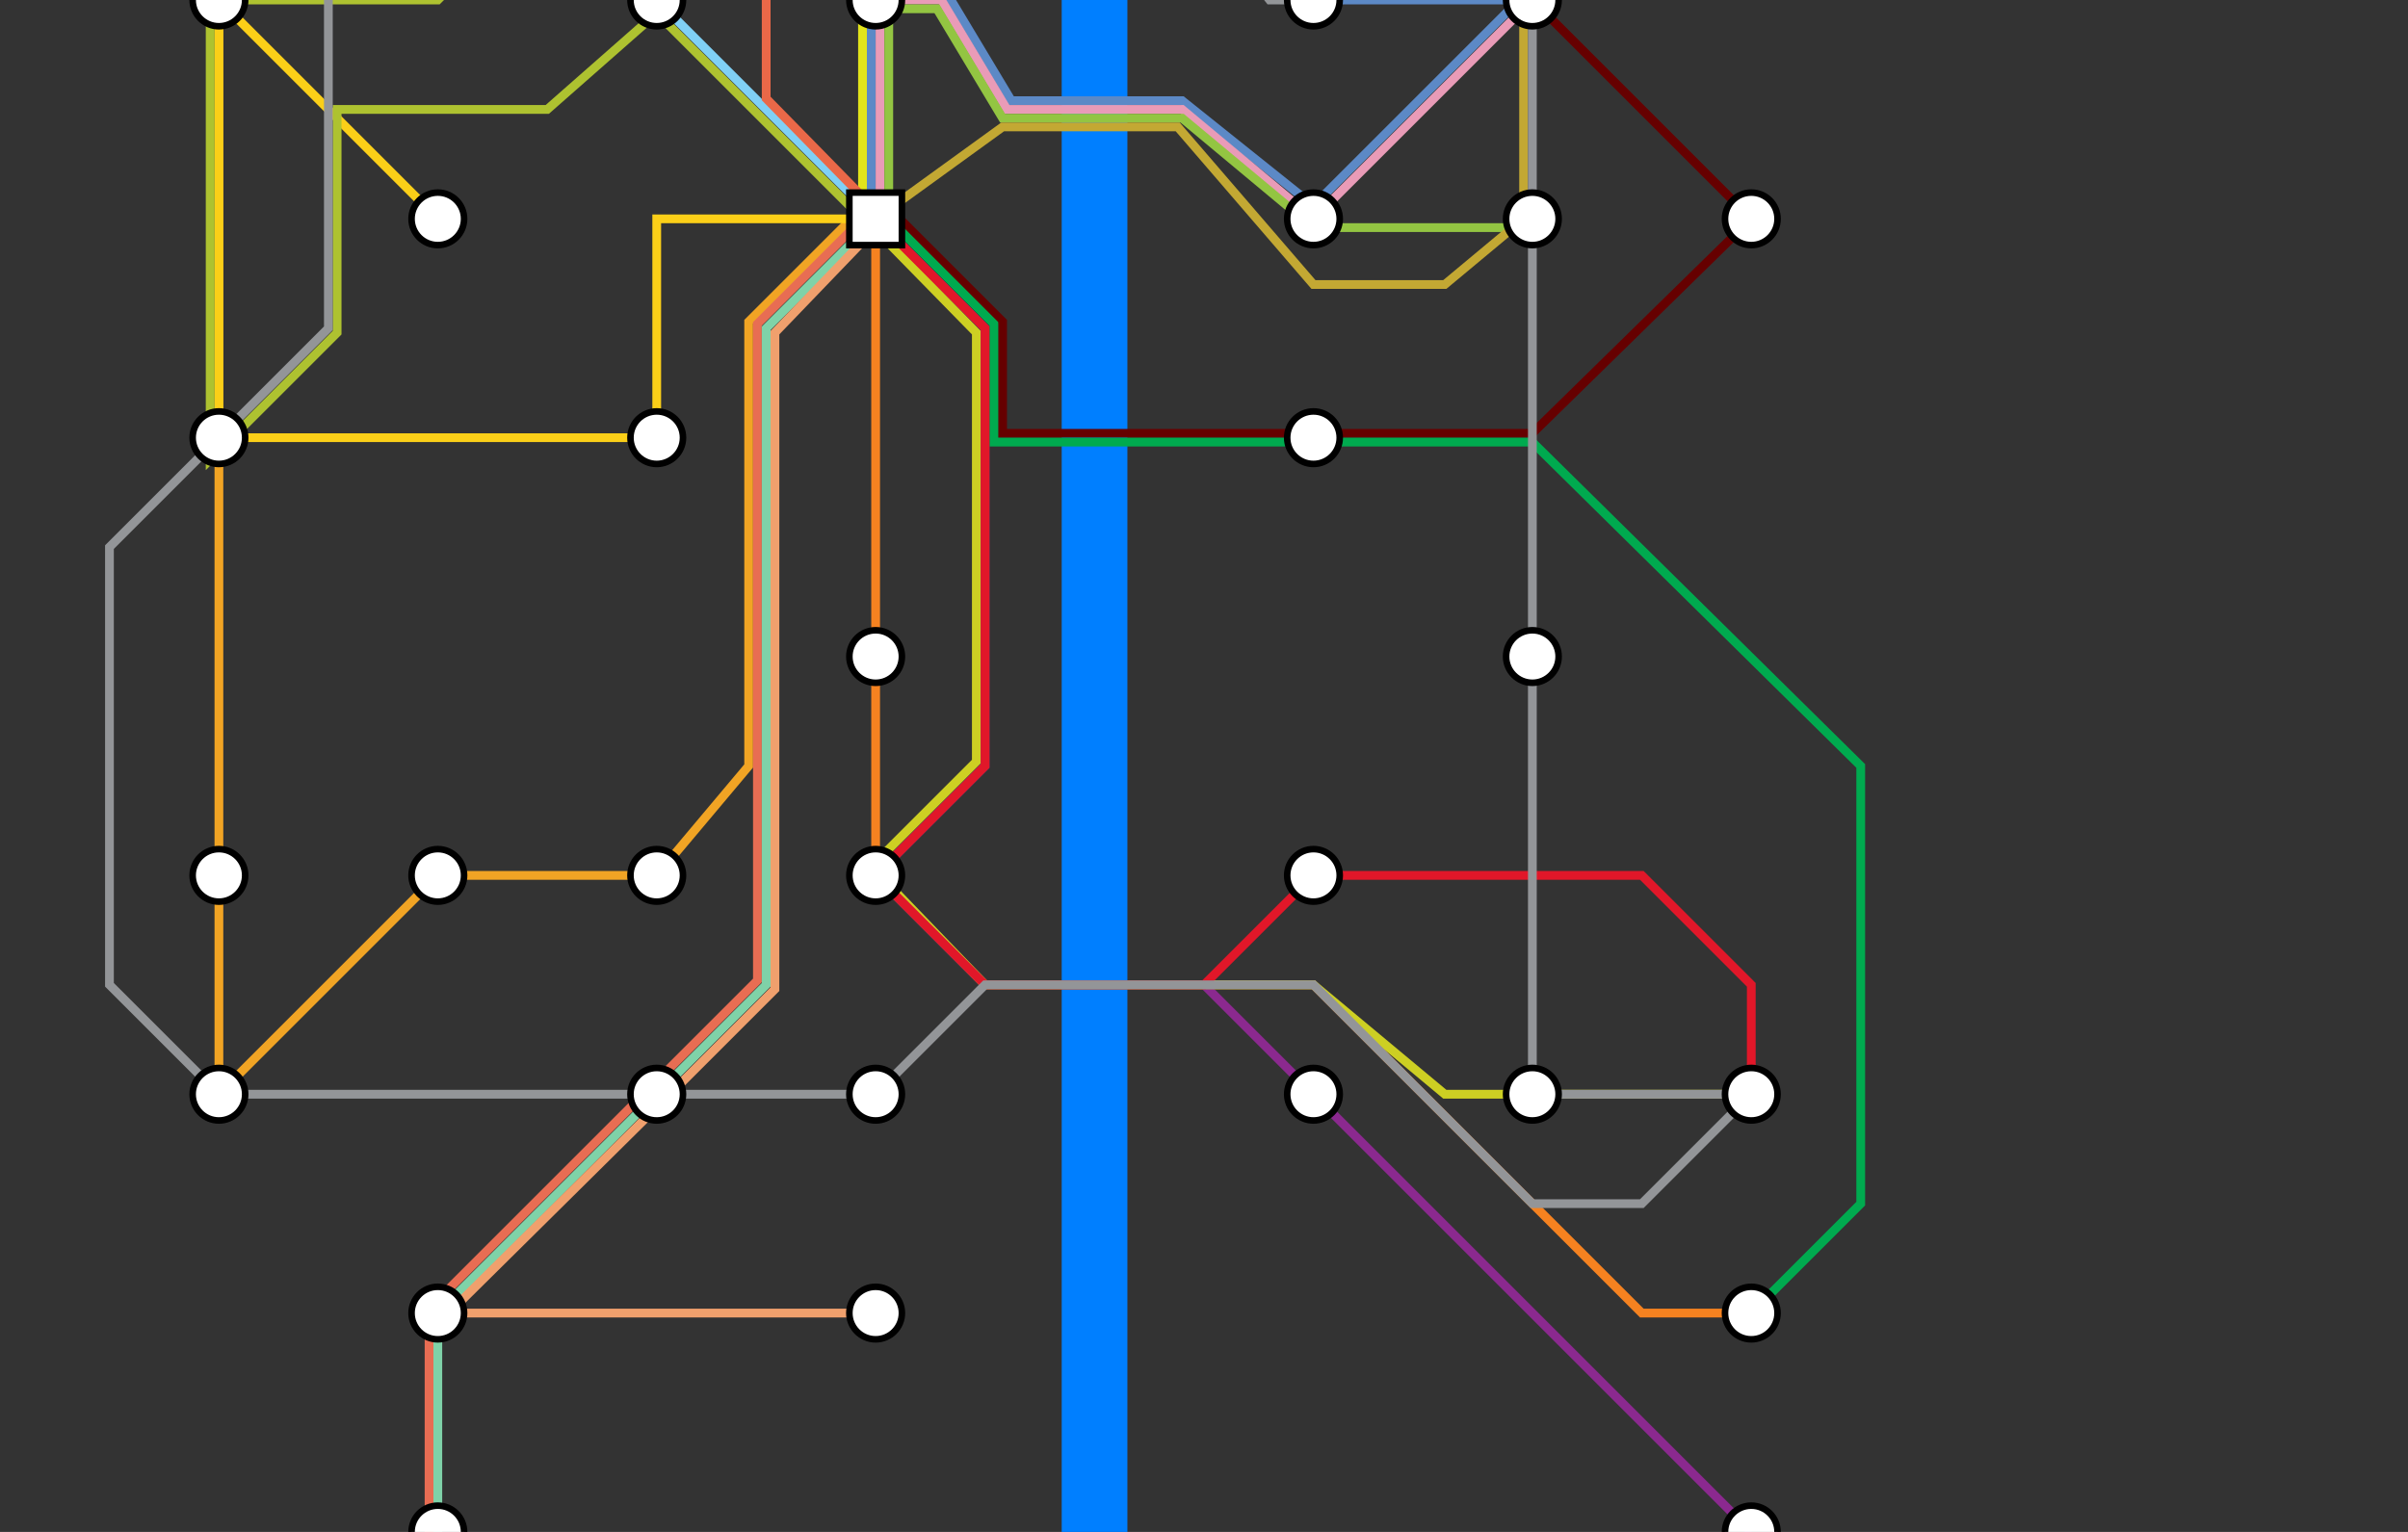 <?xml version="1.0" encoding="utf-8"?>
<!DOCTYPE svg PUBLIC "-//W3C//DTD SVG 1.1//EN" "http://www.w3.org/Graphics/SVG/1.1/DTD/svg11.dtd">
<!-- Hand Edited File to tidy things up -->
<svg version="1.1" xmlns="http://www.w3.org/2000/svg" xmlns:xlink="http://www.w3.org/1999/xlink" viewBox="0 200 1100 700">
<rect x="0" y="200" width="1100" height="700" fill="#333333" stroke="none"/>
<symbol id="MajorBusStop">
	<g>
		<circle cx="15" cy="15" r="12" fill="white" stroke="black" stroke-width="3" />
	</g>
</symbol>
<symbol id="TransportCentre">
	<g>
		<rect x="3" y="3" width="24" height="24" fill="white" stroke="black" stroke-width="3" />
	</g>
</symbol>
<g id="BG">
	<rect id="river" x="485" y="0" height="1110" width="30" fill="#007FFF" />
</g>
<g id="routes" style="fill:none;stroke-width:4;">
	<!-- Transport Center 400 300 -->
	<!-- Shift lines by factor of 4 (thinkness) to overcome overlapping lines -->
	<path id="r01" style="stroke:#E2E41A;" d="M 394 300 L 394 100" title="Route #1" />
	<path id="r02" style="stroke:#F58220;" d="M 400 300 L 400 600 L 450 650 L 600 650 L 750 800 L 800 800" title="Route #2" />
	<path id="r03" style="stroke:#F1A424;" d="M 394 295 L 342 347 L 342 550 L 300 600 L 200 600 L 100 700 L 100 100" title="Route #3" />
	<path id="r04" style="stroke:#5C89C6;" d="M 398 300 L 398 196 L 432 196 L 462 246 L 540 246 L 600 294 L 694 200 L 600 200" title="Route #4" />
	<path id="r05" style="stroke:#E99BB7;" d="M 402 300 L 402 200 L 430 200 L 460 250 L 540 250 L 600 300 L 700 200" title="Route #5" />
	<path id="r06" style="stroke:#E86D53;" d="M 400 294 L 346 348 L 346 648 L 296 698 L 196 798 L 196 1000" title="Route #6" />
	<path id="r07" style="stroke:#7FD2A8;" d="M 400 300 L 350 350 L 350 650 L 300 700 L 200 800 L 200 1000" title="Route #7" />
	<path id="r08" style="stroke:#FBCF18;" d="M 400 300 L 300 300 L 300 400 L 100 400 L 100 200 L 200 300" title="Route #8" />
	<path id="r09" style="stroke:#AEC230;" d="M 400 306 L 300 206 L 250 250 L 154 250 L 154 352 L 96 410 L 96 200 L 200 200 L 300 100" title="Route #9" />
	<path id="r10" style="stroke:#8B298F;" d="M 400 300 L 450 350 L 450 550 L 400 600 L 450 650 L 550 650 L 600 700 L 800 900" title="Route #10" />
	<path id="r11" style="stroke:#93C542;" d="M 406 300 L 406 204 L 428 204 L 458 254 L 540 254 L 600 304 L 700 304" title="Route #11" />
	<path id="r12" style="stroke:#F0A06D;" d="M 404 300 L 354 352 L 354 652 L 304 702 L 205 800 L 400 800" title="Route #12" />
	<path id="r13" style="stroke:#CDCF23;" d="M 400 305 L 446 352 L 446 548 L 398 596 L 450 650 L 600 650 L 660 700 L 700 700 L 800 700" title="Route #13" />
	<path id="r14" style="stroke:#660000;" d="M 405 294 L 458 347 L 458 398 L 600 398 L 700 398 L 800 300 L 700 200" title="Route #14" />
	<path id="r15" style="stroke:#00AA4F;" d="M 404 298 L 454 348 L 454 402 L 700 402 L 850 550 L 850 750 L 800 800" title="Route #15" />
	<path id="r16" style="stroke:#C3A833;" d="M 400 300 L 458 258 L 538 258 L 600 330 L 660 330 L 696 300 L 696 100" title="Route #16" />
	<path id="r17" style="stroke:#E11729;" d="M 400 300 L 450 350 L 450 550 L 400 600 L 450 650 L 550 650 L 600 600 L 750 600 L 800 650 L 800 700" title="Route #17" />
	<path id="r18" style="stroke:#80D0F5;" d="M 400 300 L 300 200 L 300 100" title="Route #18" />
	<path id="rCE" style="stroke:#EA6848;" d="M 400 296 L 350 245 L 350 156 L 300 106" title ="Route #CE" />
	<path id="rOrbiter" style="stroke:#939598;" d="M 200 100 L 300 100 L 350 150 L 540 150 L 580 200 L 600 200 L 700 100 L 700 700 L 800 700 L 750 750 L 700 750 L 600 650 L 450 650 L 400 700 L 100 700 L 50 650 L 50 450 L 150 350 L 150 150 L 200 100" title="Orbiter" />
</g>
<g id="stops">
	<!-- Based on a stop having the dimensions of 15x15 these place them directly in the middle of lines -->
	<!-- Row 1 -->
	<use xlink:href="#MajorBusStop" x="85" y="85"/>
	<use xlink:href="#MajorBusStop" x="185" y="85"/>
	<use xlink:href="#MajorBusStop" x="285" y="85"/>
	<use xlink:href="#MajorBusStop" x="385" y="85"/>
	<!-- River -->
	<!--<use xlink:href="#MajorBusStop" x="585" y="85"/>-->
	<use xlink:href="#MajorBusStop" x="685" y="85"/>
	<!--<use xlink:href="#MajorBusStop" x="785" y="85"/>-->
	<!-- Row 2 -->
	<use xlink:href="#MajorBusStop" x="85" y="185"/>
	<!--<use xlink:href="#MajorBusStop" x="185" y="185"/>-->
	<use xlink:href="#MajorBusStop" x="285" y="185"/>
	<use xlink:href="#MajorBusStop" x="385" y="185"/>
	<!-- River -->
	<use xlink:href="#MajorBusStop" x="585" y="185"/>
	<use xlink:href="#MajorBusStop" x="685" y="185"/>
	<!--<use xlink:href="#MajorBusStop" x="785" y="185"/>-->
	<!-- Row 3 -->
	<!--<use xlink:href="#MajorBusStop" x="85" y="285"/>-->
	<use xlink:href="#MajorBusStop" x="185" y="285"/>
	<!--<use xlink:href="#MajorBusStop" x="285" y="285"/>-->
	<use xlink:href="#TransportCentre" x="385" y="285"/>
	<!-- River -->
	<use xlink:href="#MajorBusStop" x="585" y="285"/>
	<use xlink:href="#MajorBusStop" x="685" y="285"/>
	<use xlink:href="#MajorBusStop" x="785" y="285"/>
	<!-- Row 4 -->
	<use xlink:href="#MajorBusStop" x="85" y="385"/>
	<!--<use xlink:href="#MajorBusStop" x="185" y="385"/>-->
	<use xlink:href="#MajorBusStop" x="285" y="385"/>
	<!--<use xlink:href="#MajorBusStop" x="385" y="385"/>-->
	<!-- River -->
	<use xlink:href="#MajorBusStop" x="585" y="385"/>
	<!--<use xlink:href="#MajorBusStop" x="685" y="385"/>-->
	<!--<use xlink:href="#MajorBusStop" x="785" y="385"/>-->
	<!-- Row 5 -->
	<!--<use xlink:href="#MajorBusStop" x="85" y="485"/>-->
	<!--<use xlink:href="#MajorBusStop" x="185" y="485"/>-->
	<!--<use xlink:href="#MajorBusStop" x="285" y="485"/>-->
	<use xlink:href="#MajorBusStop" x="385" y="485"/>
	<!-- River -->
	<!--<use xlink:href="#MajorBusStop" x="585" y="485"/>-->
	<use xlink:href="#MajorBusStop" x="685" y="485"/>
	<!--<use xlink:href="#MajorBusStop" x="785" y="485"/>-->
	<!-- Row 6 -->
	<use xlink:href="#MajorBusStop" x="85" y="585"/>
	<use xlink:href="#MajorBusStop" x="185" y="585"/>
	<use xlink:href="#MajorBusStop" x="285" y="585"/>
	<use xlink:href="#MajorBusStop" x="385" y="585"/>
	<!-- River -->
	<use xlink:href="#MajorBusStop" x="585" y="585"/>
	<!--<use xlink:href="#MajorBusStop" x="685" y="585"/>-->
	<!--<use xlink:href="#MajorBusStop" x="785" y="585"/>-->
	<!-- Row 7 -->
	<use xlink:href="#MajorBusStop" x="85" y="685"/>
	<!--<use xlink:href="#MajorBusStop" x="185" y="685"/>-->
	<use xlink:href="#MajorBusStop" x="285" y="685"/>
	<use xlink:href="#MajorBusStop" x="385" y="685"/>
	<!-- River -->
	<use xlink:href="#MajorBusStop" x="585" y="685"/>
	<use xlink:href="#MajorBusStop" x="685" y="685"/>
	<use xlink:href="#MajorBusStop" x="785" y="685"/>
	<!-- Row 8 -->
	<!--<use xlink:href="#MajorBusStop" x="85" y="785"/>-->
	<use xlink:href="#MajorBusStop" x="185" y="785"/>
	<!--<use xlink:href="#MajorBusStop" x="285" y="785"/>-->
	<use xlink:href="#MajorBusStop" x="385" y="785"/>
	<!-- River -->
	<!--<use xlink:href="#MajorBusStop" x="585" y="785"/>-->
	<!--<use xlink:href="#MajorBusStop" x="685" y="785"/>-->
	<use xlink:href="#MajorBusStop" x="785" y="785"/>
	<!-- Row 9 -->
	<!--<use xlink:href="#MajorBusStop" x="85" y="885"/>-->
	<use xlink:href="#MajorBusStop" x="185" y="885"/>
	<!--<use xlink:href="#MajorBusStop" x="285" y="885"/>-->
	<!--<use xlink:href="#MajorBusStop" x="385" y="885"/>-->
	<!-- River -->
	<!--<use xlink:href="#MajorBusStop" x="585" y="885"/>-->
	<!--<use xlink:href="#MajorBusStop" x="685" y="885"/>-->
	<use xlink:href="#MajorBusStop" x="785" y="885"/>
	<!-- Row 10 -->
	<!--<use xlink:href="#MajorBusStop" x="85" y="985"/>-->
	<use xlink:href="#MajorBusStop" x="185" y="985"/>
	<!--<use xlink:href="#MajorBusStop" x="285" y="985"/>-->
	<!--<use xlink:href="#MajorBusStop" x="385" y="985"/>-->
	<!-- River -->
	<!--<use xlink:href="#MajorBusStop" x="585" y="985"/>-->
	<!--<use xlink:href="#MajorBusStop" x="685" y="985"/>-->
	<!--<use xlink:href="#MajorBusStop" x="785" y="985"/>-->
</g>
</svg>
